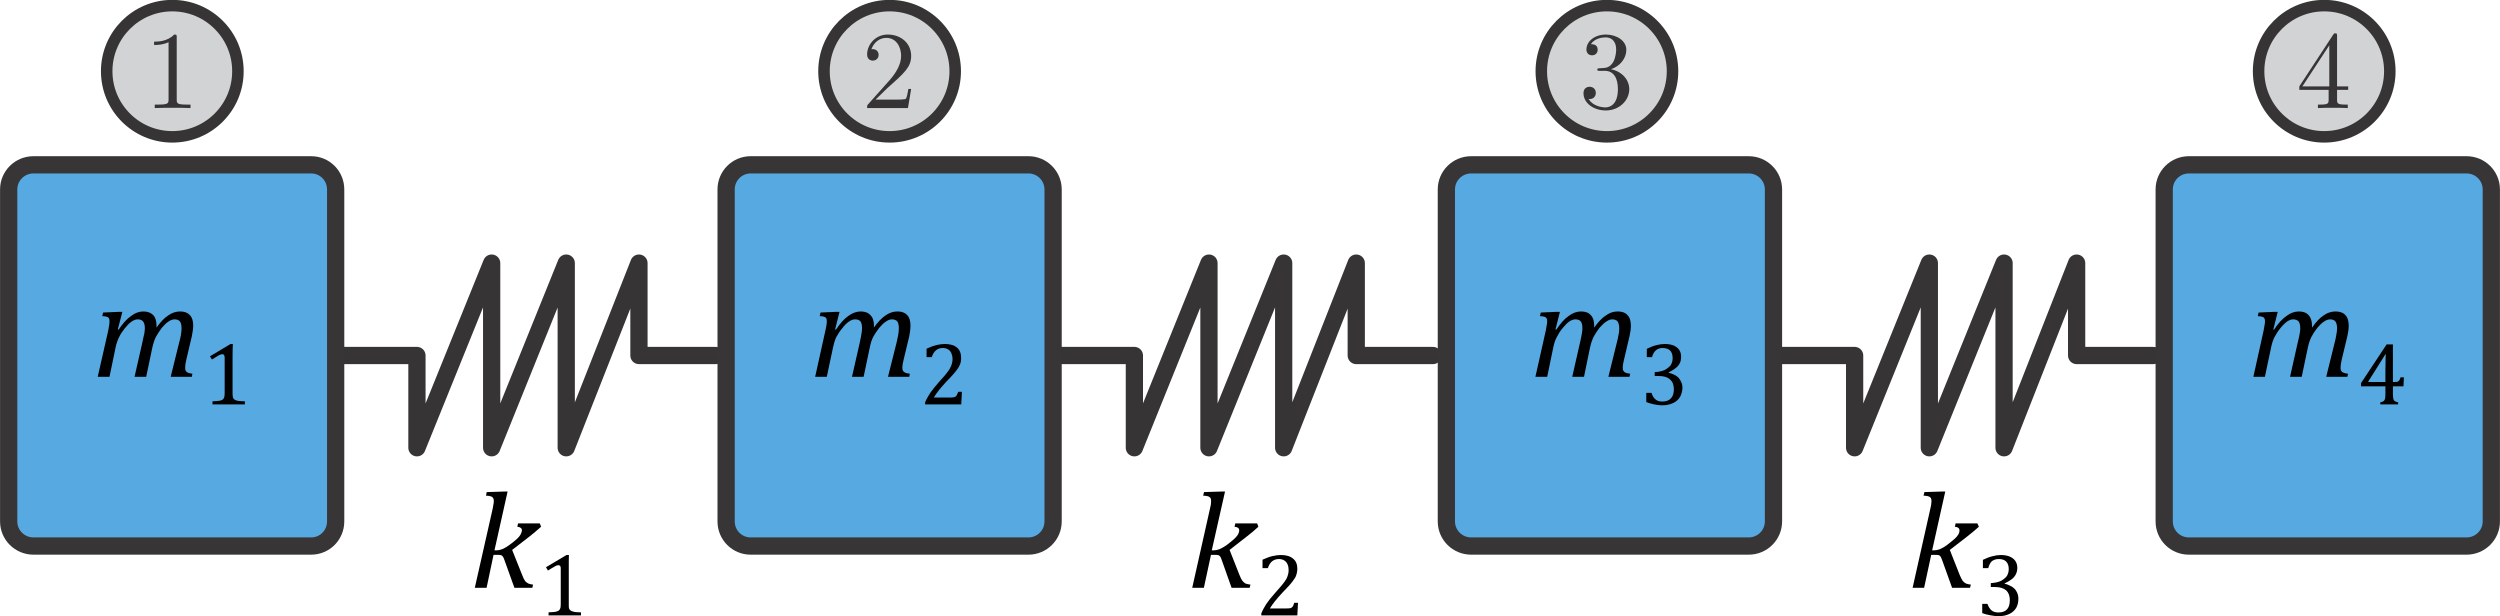 <?xml version="1.0" encoding="UTF-8"?>
<!DOCTYPE svg PUBLIC "-//W3C//DTD SVG 1.1//EN" "http://www.w3.org/Graphics/SVG/1.1/DTD/svg11.dtd">
<!-- Creator: CorelDRAW X7 -->
<svg xmlns="http://www.w3.org/2000/svg" xml:space="preserve" width="383.422mm" height="94.507mm" version="1.1" style="shape-rendering:geometricPrecision; text-rendering:geometricPrecision; image-rendering:optimizeQuality; fill-rule:evenodd; clip-rule:evenodd"
viewBox="0 0 18669 4602"
 xmlns:xlink="http://www.w3.org/1999/xlink">
 <defs>
  <style type="text/css">
   <![CDATA[
    .str2 {stroke:#373435;stroke-width:85.88}
    .str0 {stroke:#373435;stroke-width:128.835;stroke-linecap:round;stroke-linejoin:round}
    .str1 {stroke:#373536;stroke-width:128.835;stroke-linecap:round;stroke-linejoin:round}
    .fil0 {fill:none}
    .fil3 {fill:#D2D3D5}
    .fil2 {fill:black}
    .fil1 {fill:#57A9E2}
    .fil4 {fill:#373435;fill-rule:nonzero}
   ]]>
  </style>
 </defs>
 <g id="Layer_x0020_1">
  <g id="_2995866671072">
   <polyline class="fil0 str0" points="2540,2655 3113,2655 3113,3344 3671,1965 3671,3344 4228,1965 4228,3344 4771,1965 4771,2655 5344,2655 "/>
   <path class="fil1 str1" d="M64 3894l0 -2479c0,-102 83,-184 185,-184l2074 0c102,0 183,82 183,184l0 2479c0,102 -81,184 -183,184l-2074 0c-102,0 -185,-82 -185,-184l0 0z"/>
   <path class="fil2" d="M1168 2432l0 7c0,2 0,5 0,8 29,-42 58,-72 87,-91 29,-21 59,-30 90,-30 31,0 55,9 72,27 17,17 25,44 25,79 0,22 -4,47 -10,78l-42 179c-6,24 -8,43 -8,57 0,11 1,18 5,24 3,6 8,10 15,13 6,4 19,6 34,8l-4 23 -158 0 63 -255c5,-18 10,-37 13,-56 3,-18 5,-36 5,-51 0,-25 -4,-42 -13,-52 -8,-10 -21,-15 -40,-15 -12,0 -28,5 -44,16 -16,10 -33,27 -51,48 -17,23 -31,45 -43,66 -11,22 -20,49 -27,80l-46 219 -87 0 58 -255c7,-31 11,-54 15,-68 2,-16 4,-29 4,-39 0,-25 -5,-42 -14,-52 -8,-10 -21,-15 -40,-15 -13,0 -28,5 -44,16 -17,11 -33,28 -52,51 -17,22 -33,45 -43,67 -11,22 -20,48 -26,78l-45 217 -88 0 78 -343c1,-8 3,-19 6,-34 3,-15 4,-28 4,-38 0,-9 -1,-17 -4,-22 -3,-5 -8,-9 -15,-11 -7,-3 -18,-4 -35,-5l6 -27 115 -5 29 0 -34 131 6 2c31,-47 62,-81 93,-102 29,-23 60,-34 91,-34 33,0 57,9 75,28 16,17 24,44 24,78l0 0z"/>
   <path class="fil2" d="M1736 2936c0,12 1,22 2,29 2,6 4,11 7,15 5,4 10,7 17,10 6,2 14,4 25,5 10,1 23,2 41,2l0 23 -242 0 0 -23c24,-1 41,-2 51,-4 12,-2 19,-4 25,-9 5,-4 9,-9 11,-15 3,-7 4,-19 4,-33l0 -266c0,-8 -2,-14 -5,-19 -3,-4 -7,-6 -13,-6 -6,0 -17,3 -30,11 -12,7 -28,17 -47,29l-15 -24 154 -92 17 0c-1,21 -2,51 -2,88l0 279z"/>
   <path class="fil2" d="M3692 4110l16 0c10,0 22,-2 34,-6 12,-3 25,-11 39,-19 13,-8 32,-21 55,-40 17,-14 31,-26 39,-36 8,-10 14,-19 16,-26 3,-7 6,-14 6,-22 0,-16 -12,-25 -34,-27l5 -25 163 0 9 25c-28,25 -57,50 -88,74l-128 99 76 190c7,18 13,31 20,41 7,9 16,15 25,20 9,4 21,6 35,8l-5 24 -134 0 -74 -206c-4,-13 -9,-23 -12,-27 -4,-5 -7,-8 -12,-10 -4,-2 -11,-3 -21,-3l-37 0 -52 246 -88 0 130 -575c4,-16 6,-29 7,-36 2,-8 3,-14 4,-22 0,-6 1,-11 1,-16 0,-15 -5,-24 -13,-30 -8,-5 -24,-9 -45,-9l5 -27 128 -4 28 0 -98 439z"/>
   <path class="fil2" d="M4247 4511c0,13 0,23 1,29 2,6 4,12 8,16 3,3 8,6 16,9 7,3 15,5 25,6 11,1 24,2 41,2l0 23 -242 0 0 -23c24,-1 42,-2 52,-4 10,-2 19,-6 24,-9 5,-4 9,-9 11,-16 3,-6 4,-18 4,-33l0 -265c0,-8 -1,-15 -4,-19 -3,-4 -8,-6 -13,-6 -8,0 -18,3 -30,11 -14,7 -29,17 -49,29l-14 -25 153 -91 18 0c-1,21 -1,49 -1,87l0 279z"/>
   <polyline class="fil0 str0" points="7898,2655 8471,2655 8471,3344 9028,1965 9028,3344 9586,1965 9586,3344 10128,1965 10128,2655 10701,2655 "/>
   <path class="fil1 str1" d="M5422 3894l0 -2479c0,-102 82,-184 183,-184l2075 0c101,0 184,82 184,184l0 2479c0,102 -83,184 -184,184l-2075 0c-101,0 -183,-82 -183,-184l0 0z"/>
   <path class="fil2" d="M6526 2432l0 7c0,2 0,5 -1,8 30,-42 59,-72 87,-91 29,-21 59,-30 90,-30 32,0 56,9 72,27 17,17 25,44 25,79 0,22 -3,47 -9,78l-43 179c-6,24 -9,43 -9,57 0,11 2,18 5,24 4,6 10,10 16,13 7,4 18,6 35,8l-4 23 -159 0 64 -255c4,-18 8,-37 12,-56 3,-18 5,-36 5,-51 0,-25 -4,-42 -12,-52 -8,-10 -22,-15 -40,-15 -13,0 -28,5 -44,16 -16,10 -33,27 -51,48 -18,23 -32,45 -44,66 -11,22 -20,49 -26,80l-46 219 -87 0 58 -255c7,-31 11,-54 13,-68 3,-16 4,-29 4,-39 0,-25 -4,-42 -12,-52 -8,-10 -22,-15 -40,-15 -14,0 -28,5 -45,16 -16,11 -34,28 -51,51 -19,22 -33,45 -45,67 -10,22 -18,48 -24,78l-46 217 -87 0 76 -343c2,-8 4,-19 7,-34 3,-15 4,-28 4,-38 0,-9 -1,-17 -4,-22 -3,-5 -8,-9 -15,-11 -6,-3 -18,-4 -34,-5l6 -27 114 -5 28 0 -33 131 6 2c31,-47 62,-81 92,-102 31,-23 62,-34 93,-34 32,0 57,9 73,28 18,17 26,44 26,78l0 0z"/>
   <path class="fil2" d="M7096 2969c11,0 19,-1 26,-2 7,-1 12,-4 16,-7 3,-3 6,-7 8,-12 3,-5 6,-12 10,-22l27 0 -5 94 -270 0 0 -15c9,-23 23,-46 38,-70 17,-24 40,-53 68,-85 25,-27 44,-49 55,-63 12,-16 22,-29 27,-41 6,-11 10,-22 13,-33 2,-9 4,-19 4,-30 0,-16 -3,-30 -8,-43 -5,-13 -13,-23 -24,-30 -11,-7 -24,-11 -41,-11 -40,0 -68,23 -82,68l-39 0 0 -63c25,-12 50,-21 74,-27 22,-5 43,-8 62,-8 40,0 71,9 91,27 21,17 31,43 31,77 0,11 -1,23 -3,32 -2,10 -6,20 -11,29 -4,9 -12,20 -20,31 -8,10 -17,22 -27,33 -10,11 -27,30 -52,55 -41,45 -72,83 -91,116l123 0z"/>
   <path class="fil2" d="M9049 4110l16 0c11,0 22,-2 34,-6 12,-3 25,-11 39,-19 14,-8 33,-21 55,-40 18,-14 30,-26 39,-36 9,-10 14,-19 17,-26 3,-7 5,-14 5,-22 0,-16 -11,-25 -35,-27l6 -25 163 0 9 25c-27,25 -56,50 -88,74l-127 99 75 190c7,18 14,31 21,41 7,9 15,15 23,20 11,4 22,6 37,8l-6 24 -135 0 -73 -206c-4,-13 -8,-23 -12,-27 -3,-5 -7,-8 -11,-10 -5,-2 -12,-3 -21,-3l-37 0 -53 246 -87 0 129 -575c4,-16 7,-29 8,-36 2,-8 3,-14 3,-22 1,-6 1,-11 1,-16 0,-15 -4,-24 -13,-30 -8,-5 -23,-9 -46,-9l6 -27 128 -4 29 0 -99 439z"/>
   <path class="fil2" d="M9607 4544c10,0 18,0 25,-1 7,-2 12,-4 16,-7 4,-4 7,-8 9,-12 2,-5 5,-12 8,-22l28 0 -5 94 -269 0 0 -15c9,-23 22,-46 37,-70 17,-25 39,-53 68,-85 26,-29 43,-49 55,-64 12,-15 21,-28 28,-40 5,-12 10,-22 12,-33 3,-10 4,-20 4,-31 0,-15 -2,-30 -8,-43 -5,-12 -13,-22 -24,-29 -10,-7 -25,-11 -40,-11 -41,0 -69,23 -83,68l-40 0 0 -63c27,-12 52,-22 74,-27 23,-5 44,-8 62,-8 42,0 71,9 92,27 22,17 32,43 32,77 0,11 -2,22 -4,32 -2,9 -6,20 -10,29 -6,9 -12,19 -20,30 -8,11 -18,22 -28,34 -10,11 -28,30 -52,55 -42,45 -72,83 -91,115l124 0z"/>
   <polyline class="fil0 str0" points="13277,2655 13850,2655 13850,3344 14408,1965 14408,3344 14966,1965 14966,3344 15508,1965 15508,2655 16081,2655 "/>
   <path class="fil1 str1" d="M10801 3894l0 -2479c0,-102 83,-184 185,-184l2073 0c102,0 185,82 185,184l0 2479c0,102 -83,184 -185,184l-2073 0c-102,0 -185,-82 -185,-184l0 0z"/>
   <path class="fil2" d="M11905 2432l0 7c0,2 0,5 0,8 29,-42 58,-72 87,-91 28,-21 58,-30 89,-30 32,0 57,9 72,27 18,17 26,44 26,79 0,22 -3,47 -10,78l-42 179c-6,24 -9,43 -9,57 0,11 1,18 6,24 3,6 8,10 15,13 7,4 19,6 35,8l-5 23 -158 0 63 -255c5,-18 9,-37 12,-56 5,-18 6,-36 6,-51 0,-25 -5,-42 -13,-52 -8,-10 -21,-15 -39,-15 -13,0 -28,5 -44,16 -17,10 -33,27 -52,48 -17,23 -32,45 -43,66 -11,22 -20,49 -27,80l-45 219 -88 0 58 -255c7,-31 12,-54 14,-68 3,-16 4,-29 4,-39 0,-25 -4,-42 -13,-52 -8,-10 -22,-15 -39,-15 -14,0 -29,5 -46,16 -16,11 -32,28 -51,51 -18,22 -32,45 -43,67 -12,22 -20,48 -26,78l-45 217 -88 0 77 -343c1,-8 3,-19 6,-34 4,-15 5,-28 5,-38 0,-9 -1,-17 -5,-22 -3,-5 -7,-9 -14,-11 -7,-3 -19,-4 -35,-5l6 -27 115 -5 28 0 -33 131 6 2c31,-47 61,-81 92,-102 30,-23 61,-34 93,-34 32,0 57,9 73,28 17,17 25,44 25,78l0 0z"/>
   <path class="fil2" d="M12298 2667l0 -62c25,-12 49,-22 71,-27 23,-6 43,-9 64,-9 24,0 46,4 65,11 18,9 33,19 42,33 10,15 14,32 14,52 0,18 -3,35 -10,48 -8,15 -18,27 -32,37 -13,11 -31,21 -51,31l0 3c13,3 25,7 38,13 12,5 23,12 33,21 9,10 17,21 22,33 7,14 10,28 10,45 0,24 -7,47 -17,67 -11,19 -28,35 -50,46 -23,11 -51,18 -84,18 -18,0 -39,-2 -61,-7 -21,-5 -41,-10 -58,-17l0 -69 39 0c7,23 17,39 30,49 12,11 30,16 51,16 28,0 50,-8 64,-24 15,-15 22,-38 22,-69 0,-32 -10,-56 -29,-72 -19,-18 -48,-26 -85,-26l-29 0 0 -29c29,-1 54,-7 75,-16 19,-11 35,-23 45,-37 9,-16 14,-32 14,-51 0,-25 -6,-43 -19,-57 -12,-12 -32,-19 -56,-19 -20,0 -38,6 -50,17 -13,11 -23,28 -29,51l-39 0z"/>
   <path class="fil2" d="M14429 4110l16 0c11,0 21,-2 34,-6 12,-3 24,-11 39,-19 13,-8 32,-21 54,-40 18,-14 31,-26 40,-36 8,-10 14,-19 17,-26 3,-7 4,-14 4,-22 0,-16 -11,-25 -34,-27l5 -25 163 0 11 25c-28,25 -58,50 -89,74l-128 99 75 190c8,18 15,31 21,41 7,9 15,15 25,20 9,4 21,6 36,8l-6 24 -134 0 -74 -206c-5,-13 -9,-23 -12,-27 -3,-5 -7,-8 -11,-10 -5,-2 -12,-3 -22,-3l-37 0 -53 246 -86 0 129 -575c4,-16 6,-29 8,-36 1,-8 2,-14 3,-22 1,-6 1,-11 1,-16 0,-15 -4,-24 -13,-30 -9,-5 -24,-9 -46,-9l6 -27 127 -4 29 0 -98 439z"/>
   <path class="fil2" d="M14808 4243l0 -62c25,-12 49,-22 72,-27 21,-6 43,-9 62,-9 25,0 47,4 65,11 19,8 33,19 43,33 10,15 15,31 15,52 0,18 -4,34 -11,48 -7,15 -18,27 -31,37 -14,11 -31,21 -53,31l0 2c14,3 26,8 38,14 13,5 24,12 33,21 11,10 18,21 23,33 6,13 9,28 9,44 0,25 -5,48 -16,68 -11,19 -28,35 -51,46 -22,11 -50,17 -82,17 -20,0 -39,-3 -61,-7 -22,-4 -42,-9 -60,-16l0 -69 39 0c8,22 18,38 30,48 13,11 30,16 52,16 28,0 49,-7 64,-23 14,-15 21,-38 21,-69 0,-32 -9,-56 -27,-73 -20,-17 -48,-25 -85,-25l-30 0 0 -29c30,-2 55,-7 74,-16 21,-11 35,-23 46,-37 9,-16 14,-32 14,-52 0,-24 -6,-42 -19,-56 -13,-13 -31,-19 -56,-19 -21,0 -37,6 -51,16 -12,12 -21,29 -27,52l-40 0z"/>
   <path class="fil1 str1" d="M16162 3894l0 -2479c0,-102 82,-184 184,-184l2074 0c102,0 185,82 185,184l0 2479c0,102 -83,184 -185,184l-2074 0c-102,0 -184,-82 -184,-184l0 0z"/>
   <path class="fil2" d="M17266 2432l0 7c0,2 0,5 0,8 29,-42 57,-72 86,-91 29,-21 59,-30 90,-30 32,0 57,9 73,27 17,17 25,44 25,79 0,22 -3,47 -10,78l-43 179c-5,24 -8,43 -8,57 0,11 2,18 5,24 3,6 8,10 16,13 7,4 18,6 35,8l-5 23 -158 0 63 -255c5,-18 9,-37 12,-56 4,-18 6,-36 6,-51 0,-25 -5,-42 -13,-52 -8,-10 -22,-15 -39,-15 -14,0 -28,5 -45,16 -16,10 -33,27 -51,48 -18,23 -32,45 -43,66 -12,22 -20,49 -27,80l-46 219 -87 0 57 -255c8,-31 13,-54 15,-68 3,-16 4,-29 4,-39 0,-25 -4,-42 -13,-52 -9,-10 -22,-15 -40,-15 -13,0 -28,5 -45,16 -15,11 -33,28 -51,51 -18,22 -32,45 -44,67 -11,22 -19,48 -25,78l-46 217 -86 0 76 -343c1,-8 4,-19 6,-34 3,-15 5,-28 5,-38 0,-9 -2,-17 -5,-22 -2,-5 -7,-9 -14,-11 -8,-3 -19,-4 -35,-5l6 -27 114 -5 29 0 -33 131 5 2c31,-47 62,-81 93,-102 30,-23 61,-34 93,-34 32,0 56,9 73,28 16,17 25,44 25,78l0 0z"/>
   <path class="fil2" d="M17776 3005c13,-3 23,-7 27,-11 4,-4 7,-11 9,-19 1,-8 2,-19 2,-36l0 -54 -182 0 0 -24 191 -289 47 0 0 281 7 0c12,0 22,-1 27,-2 6,-2 10,-5 13,-10 4,-4 7,-12 10,-23l25 0 -3 67 -79 0 0 54c0,14 1,26 2,32 1,7 2,12 4,16 3,5 6,8 10,10 5,3 13,5 23,8l0 15 -133 0 0 -15zm-90 -152l128 0 0 -81c0,-21 0,-43 1,-68 0,-26 1,-45 2,-58l-3 0 -128 203 0 4z"/>
  </g>
  <circle class="fil3 str2" cx="1286" cy="532" r="490"/>
  <circle class="fil3 str2" cx="6643" cy="532" r="490"/>
  <circle class="fil3 str2" cx="12000" cy="532" r="490"/>
  <circle class="fil3 str2" cx="17357" cy="532" r="490"/>
  <path class="fil4" d="M1422 807l0 -26 -27 0c-74,0 -76,-9 -76,-39l0 -463c0,-19 0,-21 -19,-21 -51,53 -124,53 -150,53l0 25c16,0 65,0 108,-21l0 427c0,30 -3,39 -77,39l-26 0 0 26c29,-2 100,-2 133,-2 33,0 105,0 134,2z"/>
  <path class="fil4" d="M6804 664l-21 0c-4,24 -10,61 -18,73 -6,7 -60,7 -78,7l-149 0 87 -85c129,-114 179,-159 179,-241 0,-94 -75,-160 -175,-160 -93,0 -154,76 -154,149 0,46 41,46 43,46 14,0 43,-10 43,-43 0,-22 -15,-43 -44,-43 -6,0 -8,0 -10,1 19,-54 63,-85 111,-85 75,0 111,67 111,135 0,66 -42,131 -87,182l-158 177c-9,9 -9,10 -9,30l305 0 24 -143z"/>
  <path class="fil4" d="M12167 666c0,-68 -52,-132 -137,-149 67,-22 115,-80 115,-145 0,-68 -73,-114 -152,-114 -83,0 -146,49 -146,112 0,27 18,43 42,43 26,0 42,-18 42,-42 0,-41 -38,-41 -51,-41 26,-41 80,-51 110,-51 34,0 79,18 79,92 0,10 -2,58 -23,94 -25,39 -53,42 -73,43 -7,1 -27,2 -33,2 -6,1 -12,2 -12,10 0,9 6,9 20,9l36 0c68,0 98,56 98,137 0,112 -57,136 -93,136 -35,0 -97,-14 -126,-63 29,5 54,-14 54,-45 0,-30 -22,-46 -46,-46 -20,0 -46,11 -46,48 0,75 77,129 167,129 100,0 175,-75 175,-159z"/>
  <path class="fil4" d="M17536 671l0 -26 -83 0 0 -375c0,-16 0,-21 -13,-21 -7,0 -10,0 -16,10l-253 386 0 26 219 0 0 72c0,29 -2,38 -63,38l-17 0 0 26c34,-2 77,-2 111,-2 35,0 79,0 112,2l0 -26 -17 0c-61,0 -63,-9 -63,-38l0 -72 83 0zm-141 -26l-201 0 201 -307 0 307z"/>
 </g>
</svg>
